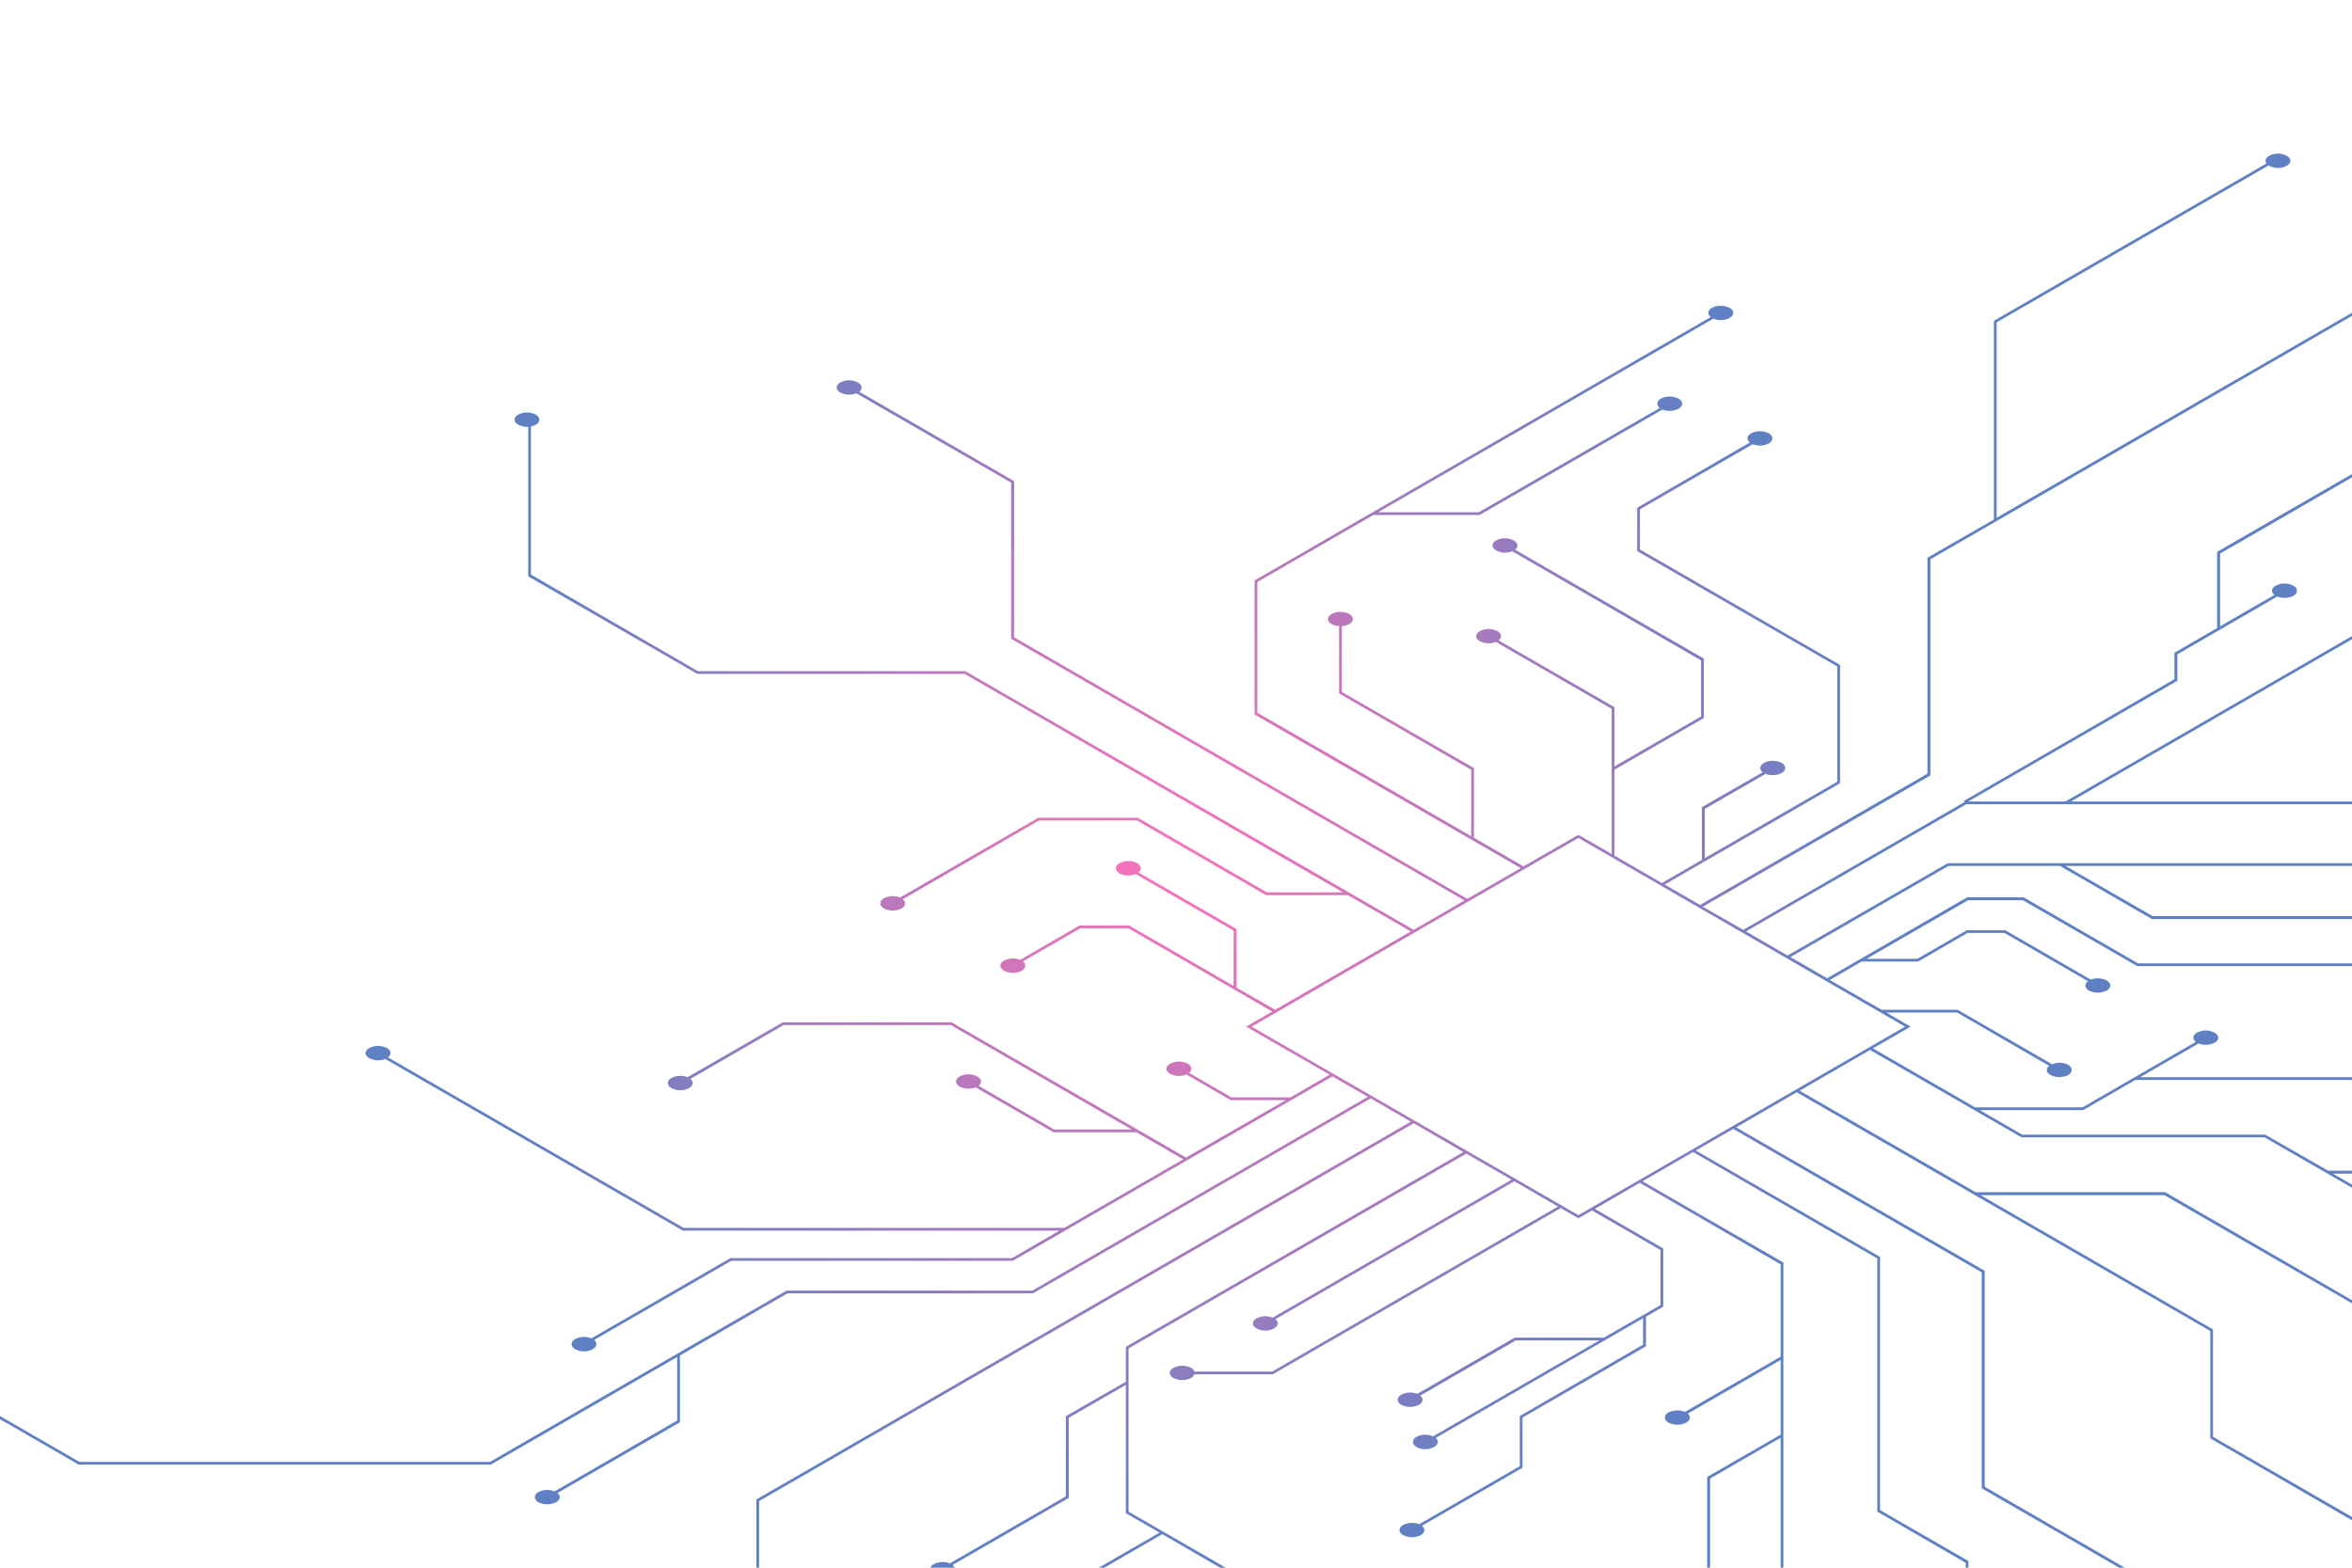 <svg id="Camada_1" data-name="Camada 1" xmlns="http://www.w3.org/2000/svg" xmlns:xlink="http://www.w3.org/1999/xlink" viewBox="0 0 1200 800"><defs><style>.cls-1{fill-rule:evenodd;opacity:0.8;isolation:isolate;fill:url(#Gradiente_sem_nome);}</style><radialGradient id="Gradiente_sem_nome" cx="600" cy="360.81" r="360.8" gradientTransform="matrix(1, 0, 0, -1, 0, 800)" gradientUnits="userSpaceOnUse"><stop offset="0" stop-color="#fb4fa6"/><stop offset="1" stop-color="#3761b4"/></radialGradient></defs><title>Prancheta 1</title><g id="gui"><path class="cls-1" d="M1166.7,84.6a9.36,9.36,0,0,1-8.9,0,1.29,1.29,0,0,1-.3-.2l-138.8,80.1v99.7L1200,159.6v1.6L984.9,285.4V395.7l-116.1,67,20.6,11.8,112.9-65.2-.3-.6,107.4-62.1V333.1l21.8-12.6V281.6l68.8-39.7v1.7l-67.3,38.9v37.1l27.7-16c-1.8-1.4-1.6-3.4.7-4.7a9.56,9.56,0,0,1,9,0c2.4,1.4,2.4,3.7,0,5.2a10.18,10.18,0,0,1-8.2.3l-51,29.5v13.5L1004.2,409h49.6L1200,324.6v1.6L1056.6,409H1200v1.4H1003.2L890.8,475.3,912,487.6l81.6-47,.1-.1H1200v1.4H1053.8l44.5,25.6H1200V469H1097.9L1051,441.9H994.1l-80.6,46.5,18.7,10.8,71.3-41.2.2-.1h28.8l58.3,33.7H1200V493H1090.4l-58.3-33.6h-28l-51.8,29.9h25.9l25.3-14.6h19.6l43.6,25.2a10.32,10.32,0,0,1,8.1.4c2.5,1.5,2.5,3.8,0,5.2a10.17,10.17,0,0,1-9,0c-2.3-1.3-2.4-3.4-.5-4.8l-42.6-24.6h-18.9l-25.2,14.6H949.8l-16.2,9.4L960,515.3h38.8l48.2,27.8a9.79,9.79,0,0,1,8.2.3c2.4,1.5,2.4,3.8,0,5.2a10.17,10.17,0,0,1-9,0c-2.3-1.3-2.5-3.3-.7-4.7l-47-27.2H962.4l12.4,7.2L955.6,535l52.1,30.1h54.8l57.8-33.4c-1.8-1.4-1.6-3.5.6-4.7a9.56,9.56,0,0,1,9,0c2.5,1.4,2.5,3.7,0,5.1a10.15,10.15,0,0,1-8.2.4l-29.8,17.2H1200v1.6l-.4-.2H1089.5L1063,566.4l-.1.1h-52.8l21.6,12.5h124l32.1,18.4H1200v1.5h-9.8l9.8,5.6v1.6l-44.6-25.7h-124l-77.3-44.6-35.9,20.8,89.8,51.8h96.7l95.3,55.1v1.6l-95.7-55.2h-93.8l118.6,68.5v54.8l70.9,40.9v1.7L1127.7,734V679.2l-211-121.8-30.9,17.9,126.8,73.2V758.7l71.5,41.3h-2.9l-70.1-40.5V649.3L884.3,576.1l-19.1,11,94,54.3V770.6l45.1,26V800h-1.4v-2.5l-45.1-26.1V642.2l-94-54.3L838,602.8l71.9,41.5V800h-1.4V733.7l-36,20.8V800H871V753.7l37.5-21.6V694l-47.4,27.4c1.6,1.4,1.4,3.3-.8,4.6a10.17,10.17,0,0,1-9,0c-2.5-1.4-2.5-3.8,0-5.2a10.24,10.24,0,0,1,8.4-.3l48.8-28.2V645.2l-71.9-41.6-22.9,13.3,34.9,20.2v29.7l-8.8,5.1V687l-63,36.4V749l-51.3,29.6c1.8,1.5,1.6,3.5-.6,4.8a10.17,10.17,0,0,1-9,0c-2.5-1.5-2.5-3.8,0-5.2a10.15,10.15,0,0,1,8.2-.4l51.3-29.6V722.6l62.9-36.4V672.7L732.5,733.8c1.7,1.4,1.4,3.4-.8,4.6a9.56,9.56,0,0,1-9,0c-2.4-1.4-2.4-3.7,0-5.2a9.87,9.87,0,0,1,8.4-.2L816,684H773.4l-48.8,28.2c1.8,1.4,1.6,3.4-.7,4.7a10,10,0,0,1-8.9,0c-2.5-1.4-2.5-3.8,0-5.2a9.93,9.93,0,0,1,8.1-.4l49.7-28.7h45.5L847.2,666V637.9l-35-20.2-6.9,4-9-5.2L649.6,701.2l-.2.1h-40a3.4,3.4,0,0,1-1.7,1.9,10.17,10.17,0,0,1-9,0c-2.5-1.4-2.5-3.8,0-5.2a10.17,10.17,0,0,1,9,0,3.4,3.4,0,0,1,1.7,1.9h39.7l145.8-84.2-22.3-12.9L650.7,673.2c1.8,1.4,1.6,3.4-.7,4.7a9.36,9.36,0,0,1-8.9,0c-2.5-1.4-2.5-3.7,0-5.1a9.77,9.77,0,0,1,8.2-.4L771.2,602l-23.1-13.3L575.8,688.1v83.3L625.4,800h-2.9L593,782.9,563.4,800h-2.8l31-17.9-17.2-9.9V706.7l-29.1,16.8v40.9L486,798.6a4.09,4.09,0,0,1,1.1,1.4H474.7a3.65,3.65,0,0,1,1.7-1.8,10.17,10.17,0,0,1,8.2-.4l59.2-34.2V722.7l30.6-17.6V687.3l172.2-99.4-25.3-14.7L387.3,766v34h-1.4V765.2L719.8,572.4l-20.5-11.9L527.2,659.9l-.2.1H401.8l-55.2,31.9h.3v33.9l-62.5,36.1c1.8,1.4,1.6,3.4-.7,4.7a10.17,10.17,0,0,1-9,0c-2.4-1.4-2.4-3.7,0-5.2a9.79,9.79,0,0,1,8.2-.3l62.6-36.2V692.5l-94.9,54.8-.2.1H40.1L0,724.2v-1.6L40.5,746H250l151.3-87.4H526.7l171.2-98.9-18.1-10.4-162.9,94-.1.1H373.1l-70,40.4c1.8,1.4,1.6,3.4-.7,4.7a9.36,9.36,0,0,1-8.9,0c-2.5-1.4-2.5-3.7,0-5.2a9.76,9.76,0,0,1,8.2-.3l70.8-40.9.2-.1H516.4l24.1-14H348.4L196.6,540.4a10.15,10.15,0,0,1-8.2-.4c-2.5-1.4-2.5-3.7,0-5.2a10.17,10.17,0,0,1,9,0c2.2,1.3,2.4,3.3.6,4.8l150.8,87H543l60.7-35-23.9-13.8H537.5l-39.7-22.9a10.19,10.19,0,0,1-8.2-.4c-2.4-1.4-2.4-3.7,0-5.2a10.17,10.17,0,0,1,9,0c2.3,1.3,2.5,3.3.7,4.8l38.6,22.3h39.5l-92.3-53.3H399.8l-47.6,27.5c1.8,1.4,1.6,3.4-.7,4.7a10,10,0,0,1-8.9,0c-2.5-1.4-2.5-3.8,0-5.2a10.15,10.15,0,0,1,8.2-.4l48.4-27.9.2-.1h86.1l119.6,69L656,561.4H627.9l-22.6-13.1a10,10,0,0,1-8.3-.3c-2.5-1.4-2.5-3.7,0-5.2a10.17,10.17,0,0,1,9,0c2.2,1.3,2.4,3.3.7,4.7L628.3,560h30.1l20-11.6-42.6-24.5,13.3-7.7-73.4-42.5H551.2l-29.3,16.9c1.8,1.5,1.6,3.5-.6,4.8a10.17,10.17,0,0,1-9,0c-2.5-1.5-2.5-3.8,0-5.2a10.15,10.15,0,0,1,8.2-.4l30.1-17.4.2-.1h25.3l53.3,30.8V474.9l-50-28.9a9.76,9.76,0,0,1-8.2-.3c-2.5-1.5-2.5-3.8,0-5.2a9.56,9.56,0,0,1,9,0c2.2,1.3,2.4,3.3.6,4.7l50.1,28.9V504l19.7,11.3,69.2-40-32.1-18.5H646l-65.9-38.1h-50l-69.5,40.2c1.8,1.4,1.6,3.4-.6,4.7a10.17,10.17,0,0,1-9,0c-2.5-1.4-2.5-3.8,0-5.2a10.15,10.15,0,0,1,8.2-.4l70.4-40.6.1-.1h50.8l65.9,38.1h38.8l-193-111.5H355.8l-86-49.6-.3-.2V217.8a9.58,9.58,0,0,1-5.1-1.1c-2.5-1.4-2.5-3.7,0-5.1a9.56,9.56,0,0,1,9,0c2.4,1.4,2.4,3.7,0,5.1a6.79,6.79,0,0,1-2.5.9v75.6l85.2,49.3H492.5l228.8,132,25.9-15L516.3,326.2l-.4-.2V246.3l-79-45.6a10.19,10.19,0,0,1-8.2-.4c-2.4-1.4-2.4-3.7,0-5.1a9.56,9.56,0,0,1,9,0c2.3,1.2,2.5,3.3.7,4.7L517,245.3l.4.2v79.7L748.6,458.7,775.9,443,640.4,364.8l-.3-.3V296.2L872.8,161.8c-1.8-1.4-1.6-3.4.6-4.7a10.17,10.17,0,0,1,9,0c2.5,1.4,2.5,3.7,0,5.2a9.76,9.76,0,0,1-8.2.3L703.1,261.4h51.4l92.3-53.2c-1.8-1.5-1.6-3.5.6-4.8a10.17,10.17,0,0,1,9,0c2.5,1.5,2.5,3.8,0,5.2a10.15,10.15,0,0,1-8.2.4l-93.1,53.7-.2.1H700.7L641.5,297v66.7l109.1,63V392.8l-67-38.7-.4-.2V319.5a9.29,9.29,0,0,1-3.8-1c-2.5-1.4-2.5-3.7,0-5.2a10.17,10.17,0,0,1,9,0c2.5,1.5,2.5,3.8,0,5.2a9.29,9.29,0,0,1-3.8,1v33.6l67,38.6.4.2v35.6l25.3,14.6,28-16.1,17,9.8V361.7l-59.1-34.1a10.15,10.15,0,0,1-8.2-.4c-2.5-1.4-2.5-3.7,0-5.1a9.56,9.56,0,0,1,9,0c2.2,1.2,2.4,3.3.6,4.7l58.8,33.9.3.2v30.2l44.2-25.5V337l-96.4-55.7a9.8,9.8,0,0,1-8.2-.4c-2.4-1.4-2.4-3.7,0-5.1a9.56,9.56,0,0,1,9,0c2.3,1.2,2.5,3.3.7,4.7l96,55.4.3.2v30.3l-45.6,26.4v43.8l24.2,14,20.4-11.8V411.9l31-17.8c-1.8-1.5-1.6-3.5.7-4.8a10.17,10.17,0,0,1,9,0c2.4,1.5,2.4,3.8,0,5.2a10.19,10.19,0,0,1-8.2.4l-31,17.9v25.1l67.6-39V340.1L835.6,281.4l-.3-.2V259.1l57.5-33.3c-1.8-1.4-1.6-3.4.7-4.7a10,10,0,0,1,8.9,0c2.5,1.4,2.5,3.8,0,5.2a10.15,10.15,0,0,1-8.2.4l-57.5,33.2v20.5l101.7,58.7.4.2v60.4l-89.5,51.7,18.1,10.4,116-67V284.6l33.9-19.5V163.7l139.1-80.3c-1-1.3-.5-2.9,1.4-3.9a9.36,9.36,0,0,1,8.9,0c2.5,1.4,2.5,3.7,0,5.1Zm-361.4,343L638.6,523.9l166.7,96.2L972,523.9Z"/></g></svg>